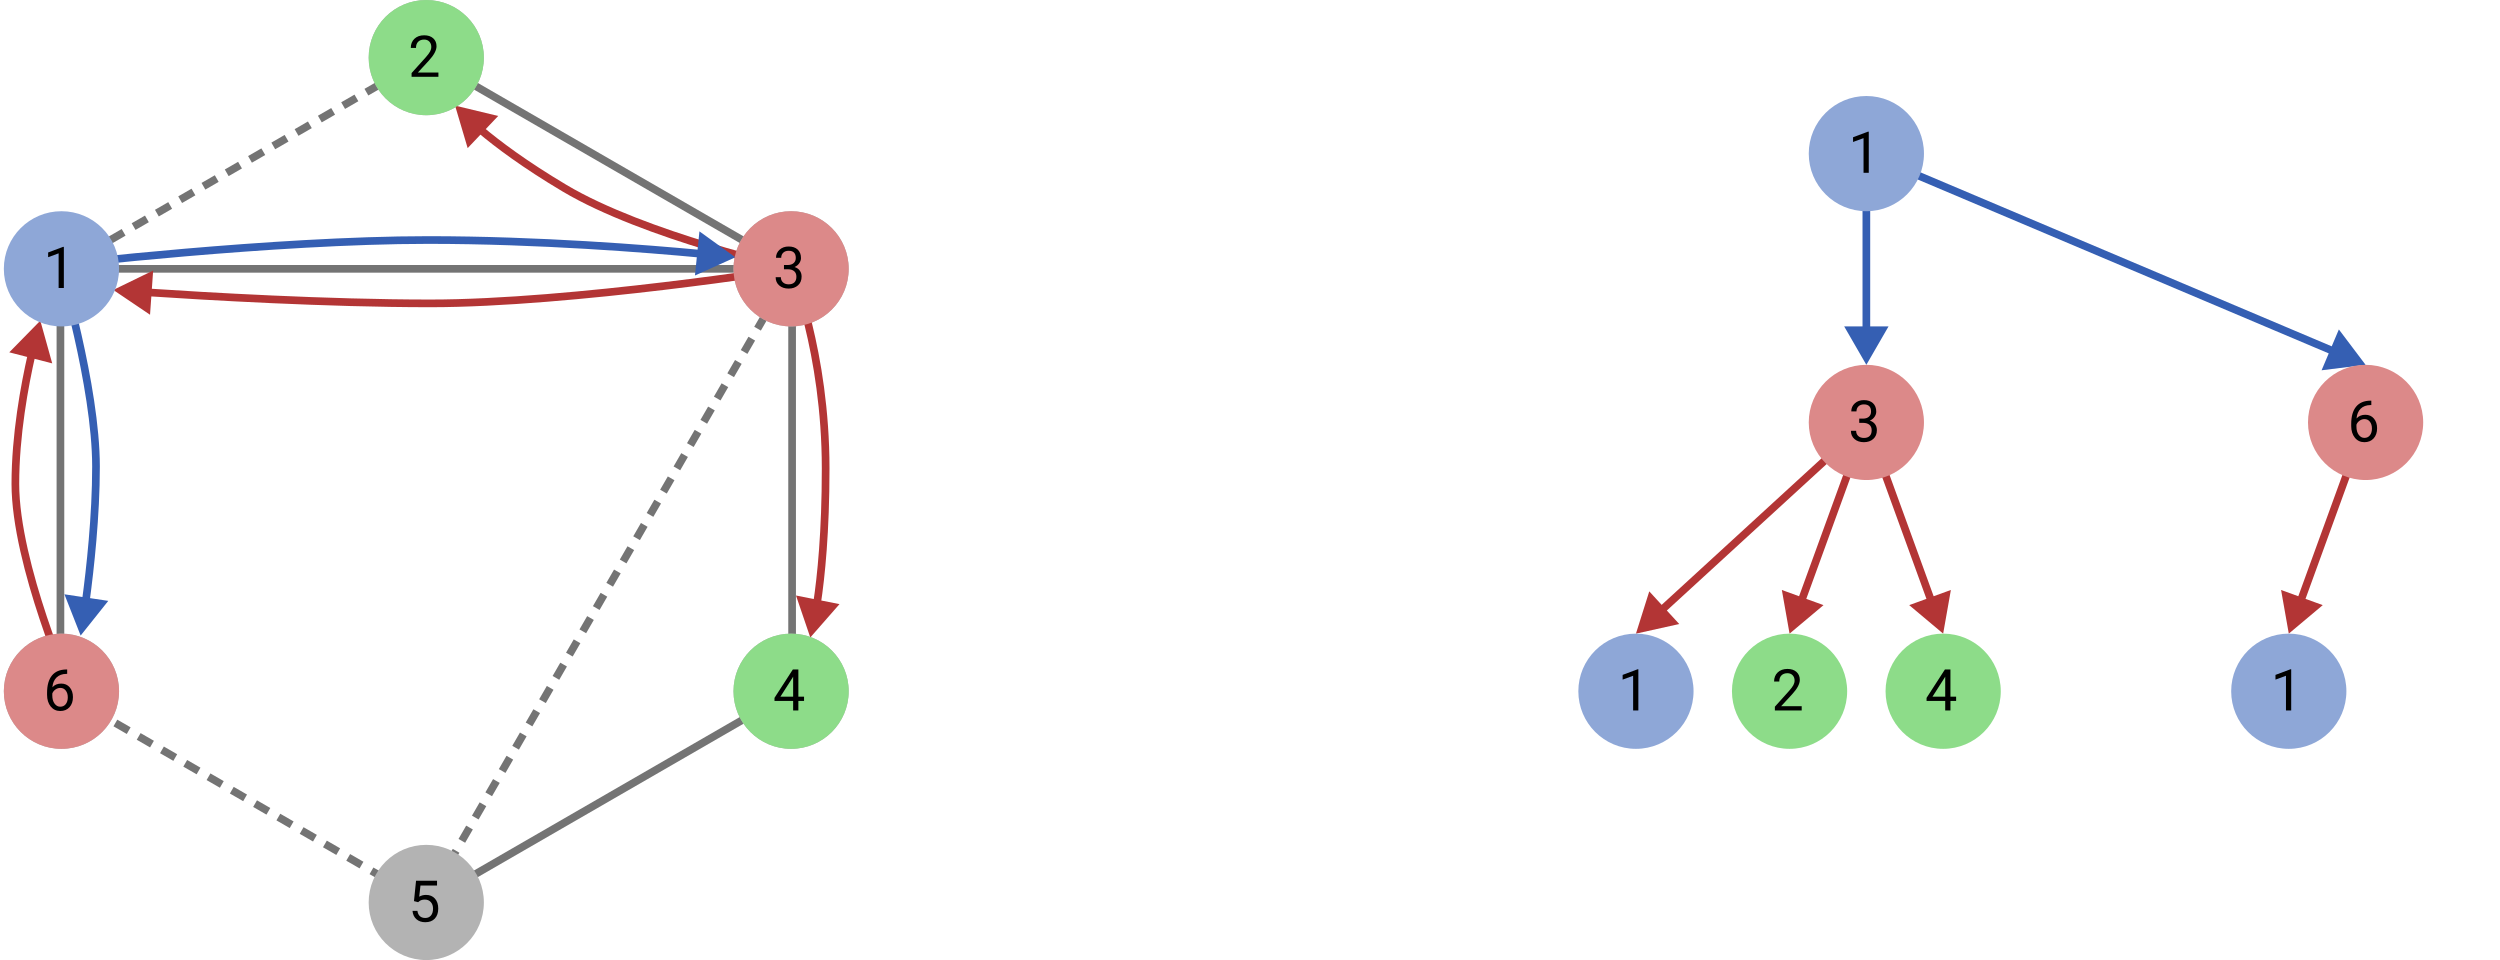 <svg width="651" height="250" viewBox="0 0 651 250" fill="none" xmlns="http://www.w3.org/2000/svg">
<rect width="651" height="250" fill="white"/>
<path d="M111 15L15.737 70M206.263 70L111 235L15.737 180" stroke="#747474" stroke-width="2" stroke-dasharray="4 3"/>
<path d="M111 15L206.263 70M206.263 70V180L111 235M206.263 70H15.737V180" stroke="#747474" stroke-width="2"/>
<circle cx="111" cy="15" r="15" fill="#B3B3B3"/>
<path d="M114.162 20H107.175V19.026L110.866 14.924C111.413 14.304 111.789 13.801 111.994 13.415C112.204 13.025 112.309 12.622 112.309 12.207C112.309 11.65 112.141 11.194 111.804 10.837C111.467 10.481 111.018 10.303 110.456 10.303C109.782 10.303 109.257 10.496 108.881 10.881C108.51 11.262 108.325 11.794 108.325 12.478H106.97C106.97 11.497 107.285 10.703 107.915 10.098C108.549 9.492 109.396 9.189 110.456 9.189C111.447 9.189 112.231 9.451 112.807 9.973C113.383 10.491 113.671 11.182 113.671 12.046C113.671 13.096 113.002 14.346 111.665 15.796L108.808 18.894H114.162V20Z" fill="black"/>
<circle cx="206" cy="70" r="15" fill="#B3B3B3"/>
<path d="M204.145 69.009H205.163C205.803 68.999 206.306 68.831 206.672 68.503C207.038 68.176 207.221 67.734 207.221 67.178C207.221 65.928 206.599 65.303 205.354 65.303C204.768 65.303 204.299 65.471 203.947 65.808C203.601 66.14 203.427 66.582 203.427 67.134H202.072C202.072 66.289 202.38 65.588 202.995 65.032C203.615 64.47 204.401 64.189 205.354 64.189C206.359 64.189 207.148 64.456 207.719 64.988C208.291 65.52 208.576 66.26 208.576 67.207C208.576 67.671 208.425 68.12 208.122 68.555C207.824 68.989 207.417 69.314 206.899 69.529C207.485 69.714 207.937 70.022 208.254 70.452C208.576 70.881 208.737 71.406 208.737 72.026C208.737 72.983 208.425 73.743 207.8 74.304C207.175 74.866 206.362 75.147 205.361 75.147C204.36 75.147 203.544 74.876 202.915 74.334C202.29 73.791 201.977 73.076 201.977 72.188H203.339C203.339 72.749 203.522 73.198 203.889 73.535C204.255 73.872 204.746 74.04 205.361 74.04C206.015 74.04 206.516 73.87 206.862 73.528C207.209 73.186 207.382 72.695 207.382 72.056C207.382 71.436 207.192 70.96 206.811 70.627C206.43 70.295 205.881 70.124 205.163 70.115H204.145V69.009Z" fill="black"/>
<circle cx="206" cy="180" r="15" fill="#B3B3B3"/>
<path d="M207.895 181.418H209.375V182.524H207.895V185H206.533V182.524H201.677V181.726L206.452 174.336H207.895V181.418ZM203.215 181.418H206.533V176.189L206.372 176.482L203.215 181.418Z" fill="black"/>
<circle cx="111" cy="235" r="15" fill="#B3B3B3"/>
<path d="M107.797 234.653L108.339 229.336H113.803V230.588H109.489L109.167 233.496C109.689 233.188 110.283 233.035 110.947 233.035C111.918 233.035 112.69 233.357 113.261 234.001C113.833 234.641 114.118 235.508 114.118 236.602C114.118 237.7 113.82 238.567 113.225 239.202C112.634 239.832 111.806 240.146 110.742 240.146C109.799 240.146 109.03 239.885 108.435 239.363C107.839 238.84 107.5 238.118 107.417 237.195H108.698C108.781 237.805 108.999 238.267 109.35 238.579C109.702 238.887 110.166 239.041 110.742 239.041C111.372 239.041 111.865 238.826 112.221 238.396C112.583 237.966 112.763 237.373 112.763 236.616C112.763 235.903 112.568 235.332 112.177 234.902C111.792 234.468 111.276 234.25 110.632 234.25C110.041 234.25 109.577 234.38 109.24 234.639L108.881 234.932L107.797 234.653Z" fill="black"/>
<circle cx="16" cy="180" r="15" fill="#B3B3B3"/>
<path d="M17.492 174.329V175.479H17.243C16.189 175.498 15.349 175.811 14.724 176.416C14.099 177.021 13.737 177.874 13.64 178.972C14.201 178.328 14.968 178.005 15.94 178.005C16.867 178.005 17.607 178.333 18.159 178.987C18.715 179.641 18.994 180.486 18.994 181.521C18.994 182.62 18.693 183.499 18.093 184.158C17.497 184.817 16.696 185.146 15.69 185.146C14.67 185.146 13.842 184.756 13.207 183.975C12.573 183.188 12.255 182.178 12.255 180.942V180.422C12.255 178.459 12.673 176.96 13.508 175.925C14.348 174.885 15.595 174.353 17.25 174.329H17.492ZM15.712 179.133C15.248 179.133 14.821 179.272 14.431 179.551C14.04 179.829 13.769 180.178 13.618 180.598V181.096C13.618 181.975 13.815 182.683 14.211 183.22C14.606 183.757 15.1 184.026 15.69 184.026C16.301 184.026 16.779 183.801 17.126 183.352C17.477 182.903 17.653 182.314 17.653 181.587C17.653 180.854 17.475 180.264 17.119 179.814C16.767 179.36 16.298 179.133 15.712 179.133Z" fill="black"/>
<path d="M118.5 27.5L121.778 38.572L129.727 30.198L118.5 27.5ZM206 69.974C206.218 68.998 206.218 68.998 206.218 68.998C206.217 68.998 206.217 68.998 206.217 68.997C206.216 68.997 206.214 68.997 206.212 68.996C206.207 68.995 206.201 68.994 206.192 68.992C206.174 68.988 206.147 68.982 206.111 68.974C206.04 68.957 205.933 68.933 205.792 68.901C205.511 68.836 205.095 68.739 204.557 68.612C203.482 68.356 201.921 67.977 199.981 67.483C196.102 66.495 190.71 65.048 184.666 63.212C172.554 59.534 157.901 54.319 147.511 48.141L146.489 49.859C157.099 56.168 171.946 61.44 184.084 65.126C190.165 66.973 195.586 68.428 199.488 69.421C201.439 69.918 203.01 70.3 204.095 70.558C204.638 70.686 205.058 70.784 205.344 70.85C205.487 70.883 205.596 70.907 205.669 70.924C205.706 70.933 205.734 70.939 205.753 70.943C205.762 70.945 205.769 70.947 205.774 70.948C205.777 70.948 205.779 70.949 205.78 70.949C205.781 70.949 205.781 70.949 205.781 70.95C205.782 70.95 205.782 70.95 206 69.974ZM147.511 48.141C137.175 41.994 130.137 36.702 125.673 32.933L124.383 34.461C128.934 38.303 136.061 43.659 146.489 49.859L147.511 48.141Z" fill="#B33535"/>
<path d="M10.5 83.5L2.416 91.745L13.599 94.623L10.5 83.5ZM18.5 180.033C19.416 179.631 19.416 179.631 19.416 179.631C19.416 179.631 19.415 179.631 19.415 179.63C19.415 179.629 19.414 179.628 19.413 179.626C19.412 179.623 19.409 179.617 19.406 179.609C19.399 179.594 19.389 179.57 19.376 179.539C19.349 179.478 19.308 179.385 19.256 179.262C19.151 179.018 18.996 178.655 18.799 178.186C18.405 177.247 17.841 175.881 17.164 174.175C15.81 170.763 14.004 165.995 12.199 160.576C8.577 149.703 5 136.326 5 126L3 126C3 136.674 6.673 150.314 10.301 161.208C12.121 166.671 13.941 171.475 15.305 174.913C15.987 176.632 16.556 178.01 16.955 178.96C17.154 179.435 17.311 179.803 17.419 180.052C17.472 180.177 17.513 180.272 17.541 180.336C17.555 180.369 17.566 180.393 17.573 180.41C17.577 180.418 17.579 180.424 17.581 180.428C17.582 180.431 17.583 180.432 17.584 180.433C17.584 180.434 17.584 180.434 17.584 180.435C17.584 180.435 17.584 180.435 18.5 180.033ZM5 126C5 113.407 7.36 100.606 9.232 92.438L7.282 91.991C5.396 100.222 3 113.19 3 126L5 126Z" fill="#B33535"/>
<path d="M29.5 75.5L39.069 81.963L39.882 70.445L29.5 75.5ZM206 69.974C205.844 68.986 205.843 68.986 205.843 68.986C205.843 68.986 205.842 68.986 205.841 68.986C205.839 68.987 205.837 68.987 205.834 68.988C205.827 68.989 205.817 68.99 205.803 68.992C205.776 68.997 205.735 69.003 205.68 69.012C205.572 69.029 205.41 69.054 205.198 69.087C204.772 69.153 204.143 69.25 203.329 69.373C201.7 69.619 199.332 69.971 196.374 70.394C190.458 71.24 182.185 72.367 172.756 73.494C153.889 75.75 130.438 78 112 78L112 80C130.562 80 154.111 77.737 172.994 75.48C182.44 74.35 190.729 73.221 196.657 72.374C199.621 71.95 201.995 71.597 203.628 71.35C204.445 71.227 205.076 71.129 205.504 71.063C205.718 71.03 205.881 71.005 205.99 70.987C206.045 70.979 206.086 70.972 206.114 70.968C206.128 70.966 206.139 70.964 206.146 70.963C206.149 70.963 206.152 70.962 206.154 70.962C206.154 70.962 206.155 70.962 206.156 70.962C206.156 70.961 206.156 70.961 206 69.974ZM112 78C85.078 78 53.637 76.144 38.544 75.136L38.41 77.131C53.512 78.14 85.008 80 112 80L112 78Z" fill="#B33535"/>
<path d="M211 166L218.606 157.312L207.279 155.069L211 166ZM206 69.974C205.077 70.359 205.077 70.359 205.077 70.359C205.077 70.359 205.077 70.359 205.077 70.36C205.077 70.36 205.078 70.361 205.078 70.362C205.079 70.364 205.08 70.367 205.082 70.372C205.086 70.381 205.092 70.395 205.1 70.415C205.116 70.454 205.14 70.514 205.172 70.594C205.236 70.754 205.331 70.995 205.452 71.313C205.694 71.951 206.041 72.899 206.459 74.134C207.294 76.605 208.411 80.221 209.528 84.787C211.764 93.921 214 106.847 214 122L216 122C216 106.653 213.736 93.566 211.471 84.312C210.339 79.684 209.205 76.012 208.353 73.493C207.927 72.234 207.572 71.262 207.321 70.603C207.196 70.274 207.097 70.022 207.029 69.852C206.995 69.767 206.969 69.702 206.951 69.658C206.942 69.636 206.935 69.619 206.93 69.607C206.928 69.602 206.926 69.597 206.925 69.594C206.924 69.592 206.923 69.591 206.923 69.59C206.923 69.589 206.923 69.589 206.923 69.589C206.922 69.588 206.922 69.588 206 69.974ZM214 122C214 138.485 212.828 149.972 211.76 157.02L213.737 157.32C214.821 150.167 216 138.58 216 122L214 122Z" fill="#B33535"/>
<circle cx="206" cy="180" r="15" fill="#8DDC89"/>
<path d="M207.895 181.418H209.375V182.524H207.895V185H206.533V182.524H201.677V181.726L206.452 174.336H207.895V181.418ZM203.215 181.418H206.533V176.189L206.372 176.482L203.215 181.418Z" fill="black"/>
<path d="M486 110L486.94 109.658L486.428 108.251L485.324 109.263L486 110ZM466 165L474.843 157.575L463.992 153.629L466 165ZM426 165L437.273 162.499L429.47 153.987L426 165ZM506 165L508.008 153.629L497.157 157.575L506 165ZM485.06 109.658L468.136 156.2L470.015 156.884L486.94 110.342L485.06 109.658ZM485.324 109.263L431.959 158.181L433.31 159.656L486.676 110.737L485.324 109.263ZM485.06 110.342L501.985 156.884L503.864 156.2L486.94 109.658L485.06 110.342Z" fill="#B33535"/>
<path d="M596 165L604.843 157.575L593.992 153.629L596 165ZM615.06 109.658L598.136 156.2L600.015 156.884L616.94 110.342L615.06 109.658Z" fill="#B33535"/>
<circle cx="466" cy="180" r="15" fill="#8DDC89"/>
<path d="M469.162 185H462.175V184.026L465.866 179.924C466.413 179.304 466.789 178.801 466.994 178.416C467.204 178.025 467.309 177.622 467.309 177.207C467.309 176.65 467.141 176.194 466.804 175.837C466.467 175.481 466.018 175.303 465.456 175.303C464.782 175.303 464.257 175.496 463.881 175.881C463.51 176.262 463.325 176.794 463.325 177.478H461.97C461.97 176.497 462.285 175.703 462.915 175.098C463.549 174.492 464.396 174.189 465.456 174.189C466.447 174.189 467.231 174.451 467.807 174.973C468.383 175.491 468.671 176.182 468.671 177.046C468.671 178.096 468.002 179.346 466.665 180.796L463.808 183.894H469.162V185Z" fill="black"/>
<circle cx="506" cy="180" r="15" fill="#8DDC89"/>
<path d="M507.895 181.418H509.375V182.524H507.895V185H506.533V182.524H501.677V181.726L506.452 174.336H507.895V181.418ZM503.215 181.418H506.533V176.189L506.372 176.482L503.215 181.418Z" fill="black"/>
<circle cx="596" cy="180" r="15" fill="#8EA7D7"/>
<path d="M596.628 185H595.266V175.969L592.534 176.973V175.742L596.416 174.285H596.628V185Z" fill="black"/>
<circle cx="426" cy="180" r="15" fill="#8EA7D7"/>
<path d="M426.628 185H425.266V175.969L422.534 176.973V175.742L426.416 174.285H426.628V185Z" fill="black"/>
<path d="M486 40L486.39 39.079L485 38.491V40H486ZM486 95L491.774 85H480.226L486 95ZM616 95L609.04 85.786L604.541 96.421L616 95ZM485 40V86H487V40H485ZM485.61 40.921L607.322 92.414L608.101 90.572L486.39 39.079L485.61 40.921Z" fill="#355FB3"/>
<circle cx="486" cy="110" r="15" fill="#DC8989"/>
<path d="M484.145 109.009H485.163C485.803 108.999 486.306 108.831 486.672 108.503C487.038 108.176 487.221 107.734 487.221 107.178C487.221 105.928 486.599 105.303 485.354 105.303C484.768 105.303 484.299 105.471 483.947 105.808C483.601 106.14 483.427 106.582 483.427 107.134H482.072C482.072 106.289 482.38 105.588 482.995 105.032C483.615 104.47 484.401 104.189 485.354 104.189C486.359 104.189 487.148 104.456 487.719 104.988C488.291 105.52 488.576 106.26 488.576 107.207C488.576 107.671 488.425 108.12 488.122 108.555C487.824 108.989 487.417 109.314 486.899 109.529C487.485 109.714 487.937 110.022 488.254 110.452C488.576 110.881 488.737 111.406 488.737 112.026C488.737 112.983 488.425 113.743 487.8 114.304C487.175 114.866 486.362 115.146 485.361 115.146C484.36 115.146 483.544 114.875 482.915 114.333C482.29 113.792 481.977 113.076 481.977 112.188H483.339C483.339 112.749 483.522 113.198 483.889 113.535C484.255 113.872 484.746 114.041 485.361 114.041C486.015 114.041 486.516 113.87 486.862 113.528C487.209 113.186 487.382 112.695 487.382 112.056C487.382 111.436 487.192 110.959 486.811 110.627C486.43 110.295 485.881 110.125 485.163 110.115H484.145V109.009Z" fill="black"/>
<circle cx="616" cy="110" r="15" fill="#DC8989"/>
<path d="M617.492 104.329V105.479H617.243C616.188 105.498 615.349 105.811 614.724 106.416C614.099 107.021 613.737 107.874 613.64 108.972C614.201 108.328 614.968 108.005 615.939 108.005C616.867 108.005 617.607 108.333 618.159 108.987C618.715 109.641 618.994 110.486 618.994 111.521C618.994 112.62 618.693 113.499 618.093 114.158C617.497 114.817 616.696 115.146 615.69 115.146C614.67 115.146 613.842 114.756 613.208 113.975C612.573 113.188 612.255 112.178 612.255 110.942V110.422C612.255 108.459 612.673 106.96 613.508 105.925C614.348 104.885 615.595 104.353 617.25 104.329H617.492ZM615.712 109.133C615.249 109.133 614.821 109.272 614.431 109.551C614.04 109.829 613.769 110.178 613.618 110.598V111.096C613.618 111.975 613.815 112.683 614.211 113.22C614.606 113.757 615.1 114.026 615.69 114.026C616.301 114.026 616.779 113.801 617.126 113.352C617.478 112.903 617.653 112.314 617.653 111.587C617.653 110.854 617.475 110.264 617.119 109.814C616.767 109.36 616.298 109.133 615.712 109.133Z" fill="black"/>
<path d="M191.5 67L182.134 60.246L180.968 71.734L191.5 67ZM15.5 69C15.616 69.993 15.616 69.993 15.617 69.993C15.617 69.993 15.618 69.993 15.619 69.993C15.62 69.993 15.623 69.992 15.626 69.992C15.633 69.991 15.643 69.99 15.656 69.989C15.683 69.985 15.723 69.981 15.775 69.975C15.881 69.962 16.039 69.944 16.247 69.921C16.662 69.873 17.277 69.803 18.074 69.715C19.669 69.537 21.993 69.283 24.909 68.979C30.74 68.37 38.937 67.558 48.398 66.746C67.327 65.122 91.293 63.5 111.5 63.5L111.5 61.5C91.207 61.5 67.173 63.128 48.227 64.754C38.751 65.567 30.541 66.38 24.701 66.99C21.78 67.295 19.452 67.549 17.853 67.727C17.054 67.816 16.437 67.886 16.02 67.933C15.811 67.957 15.652 67.976 15.545 67.988C15.492 67.994 15.452 67.999 15.425 68.002C15.411 68.004 15.401 68.005 15.394 68.005C15.391 68.006 15.388 68.006 15.386 68.006C15.386 68.007 15.385 68.007 15.384 68.007C15.384 68.007 15.384 68.007 15.5 69ZM111.5 63.5C140.261 63.5 168.527 65.773 182.455 67.087L182.642 65.096C168.688 63.78 140.352 61.5 111.5 61.5L111.5 63.5Z" fill="#355FB3"/>
<path d="M21 165.5L28.194 156.468L16.774 154.754L21 165.5ZM15.5 69C14.543 69.289 14.543 69.289 14.543 69.289C14.543 69.289 14.543 69.289 14.543 69.29C14.543 69.291 14.544 69.292 14.544 69.294C14.545 69.297 14.547 69.303 14.549 69.31C14.553 69.325 14.56 69.347 14.569 69.377C14.587 69.436 14.613 69.525 14.648 69.642C14.716 69.876 14.818 70.222 14.947 70.671C15.206 71.569 15.575 72.877 16.019 74.512C16.907 77.783 18.091 82.362 19.275 87.596C21.647 98.082 24 111.117 24 121.5L26 121.5C26 110.883 23.603 97.668 21.225 87.154C20.034 81.888 18.843 77.28 17.95 73.988C17.503 72.342 17.13 71.025 16.869 70.118C16.739 69.665 16.636 69.314 16.566 69.076C16.531 68.957 16.504 68.866 16.485 68.805C16.476 68.775 16.469 68.751 16.465 68.736C16.462 68.728 16.461 68.722 16.459 68.718C16.459 68.716 16.458 68.714 16.458 68.713C16.458 68.713 16.458 68.712 16.458 68.712C16.457 68.712 16.457 68.711 15.5 69ZM24 121.5C24 134.3 22.505 147.865 21.345 156.466L23.327 156.734C24.492 148.099 26 134.431 26 121.5L24 121.5Z" fill="#355FB3"/>
<circle cx="111" cy="15" r="15" fill="#8DDC89"/>
<path d="M114.162 20H107.175V19.026L110.866 14.924C111.413 14.304 111.789 13.801 111.994 13.415C112.204 13.025 112.309 12.622 112.309 12.207C112.309 11.65 112.141 11.194 111.804 10.837C111.467 10.481 111.018 10.303 110.456 10.303C109.782 10.303 109.257 10.496 108.881 10.881C108.51 11.262 108.325 11.794 108.325 12.478H106.97C106.97 11.497 107.285 10.703 107.915 10.098C108.549 9.492 109.396 9.189 110.456 9.189C111.447 9.189 112.231 9.451 112.807 9.973C113.383 10.491 113.671 11.182 113.671 12.046C113.671 13.096 113.002 14.346 111.665 15.796L108.808 18.894H114.162V20Z" fill="black"/>
<circle cx="206" cy="70" r="15" fill="#DC8989"/>
<path d="M204.145 69.009H205.163C205.803 68.999 206.306 68.831 206.672 68.503C207.038 68.176 207.221 67.734 207.221 67.178C207.221 65.928 206.599 65.303 205.354 65.303C204.768 65.303 204.299 65.471 203.947 65.808C203.601 66.14 203.427 66.582 203.427 67.134H202.072C202.072 66.289 202.38 65.588 202.995 65.032C203.615 64.47 204.401 64.189 205.354 64.189C206.359 64.189 207.148 64.456 207.719 64.988C208.291 65.52 208.576 66.26 208.576 67.207C208.576 67.671 208.425 68.12 208.122 68.555C207.824 68.989 207.417 69.314 206.899 69.529C207.485 69.714 207.937 70.022 208.254 70.452C208.576 70.881 208.737 71.406 208.737 72.026C208.737 72.983 208.425 73.743 207.8 74.304C207.175 74.866 206.362 75.147 205.361 75.147C204.36 75.147 203.544 74.876 202.915 74.334C202.29 73.791 201.977 73.076 201.977 72.188H203.339C203.339 72.749 203.522 73.198 203.889 73.535C204.255 73.872 204.746 74.04 205.361 74.04C206.015 74.04 206.516 73.87 206.862 73.528C207.209 73.186 207.382 72.695 207.382 72.056C207.382 71.436 207.192 70.96 206.811 70.627C206.43 70.295 205.881 70.124 205.163 70.115H204.145V69.009Z" fill="black"/>
<circle cx="16" cy="180" r="15" fill="#DC8989"/>
<path d="M17.492 174.329V175.479H17.243C16.189 175.498 15.349 175.811 14.724 176.416C14.099 177.021 13.737 177.874 13.64 178.972C14.201 178.328 14.968 178.005 15.94 178.005C16.867 178.005 17.607 178.333 18.159 178.987C18.715 179.641 18.994 180.486 18.994 181.521C18.994 182.62 18.693 183.499 18.093 184.158C17.497 184.817 16.696 185.146 15.69 185.146C14.67 185.146 13.842 184.756 13.207 183.975C12.573 183.188 12.255 182.178 12.255 180.942V180.422C12.255 178.459 12.673 176.96 13.508 175.925C14.348 174.885 15.595 174.353 17.25 174.329H17.492ZM15.712 179.133C15.248 179.133 14.821 179.272 14.431 179.551C14.04 179.829 13.769 180.178 13.618 180.598V181.096C13.618 181.975 13.815 182.683 14.211 183.22C14.606 183.757 15.1 184.026 15.69 184.026C16.301 184.026 16.779 183.801 17.126 183.352C17.477 182.903 17.653 182.314 17.653 181.587C17.653 180.854 17.475 180.264 17.119 179.814C16.767 179.36 16.298 179.133 15.712 179.133Z" fill="black"/>
<circle cx="486" cy="40" r="15" fill="#8EA7D7"/>
<path d="M486.628 45H485.266V35.969L482.534 36.973V35.742L486.416 34.285H486.628V45Z" fill="black"/>
<circle cx="16" cy="70" r="15" fill="#8EA7D7"/>
<path d="M16.628 75H15.266V65.969L12.534 66.973V65.742L16.416 64.285H16.628V75Z" fill="black"/>
</svg>
